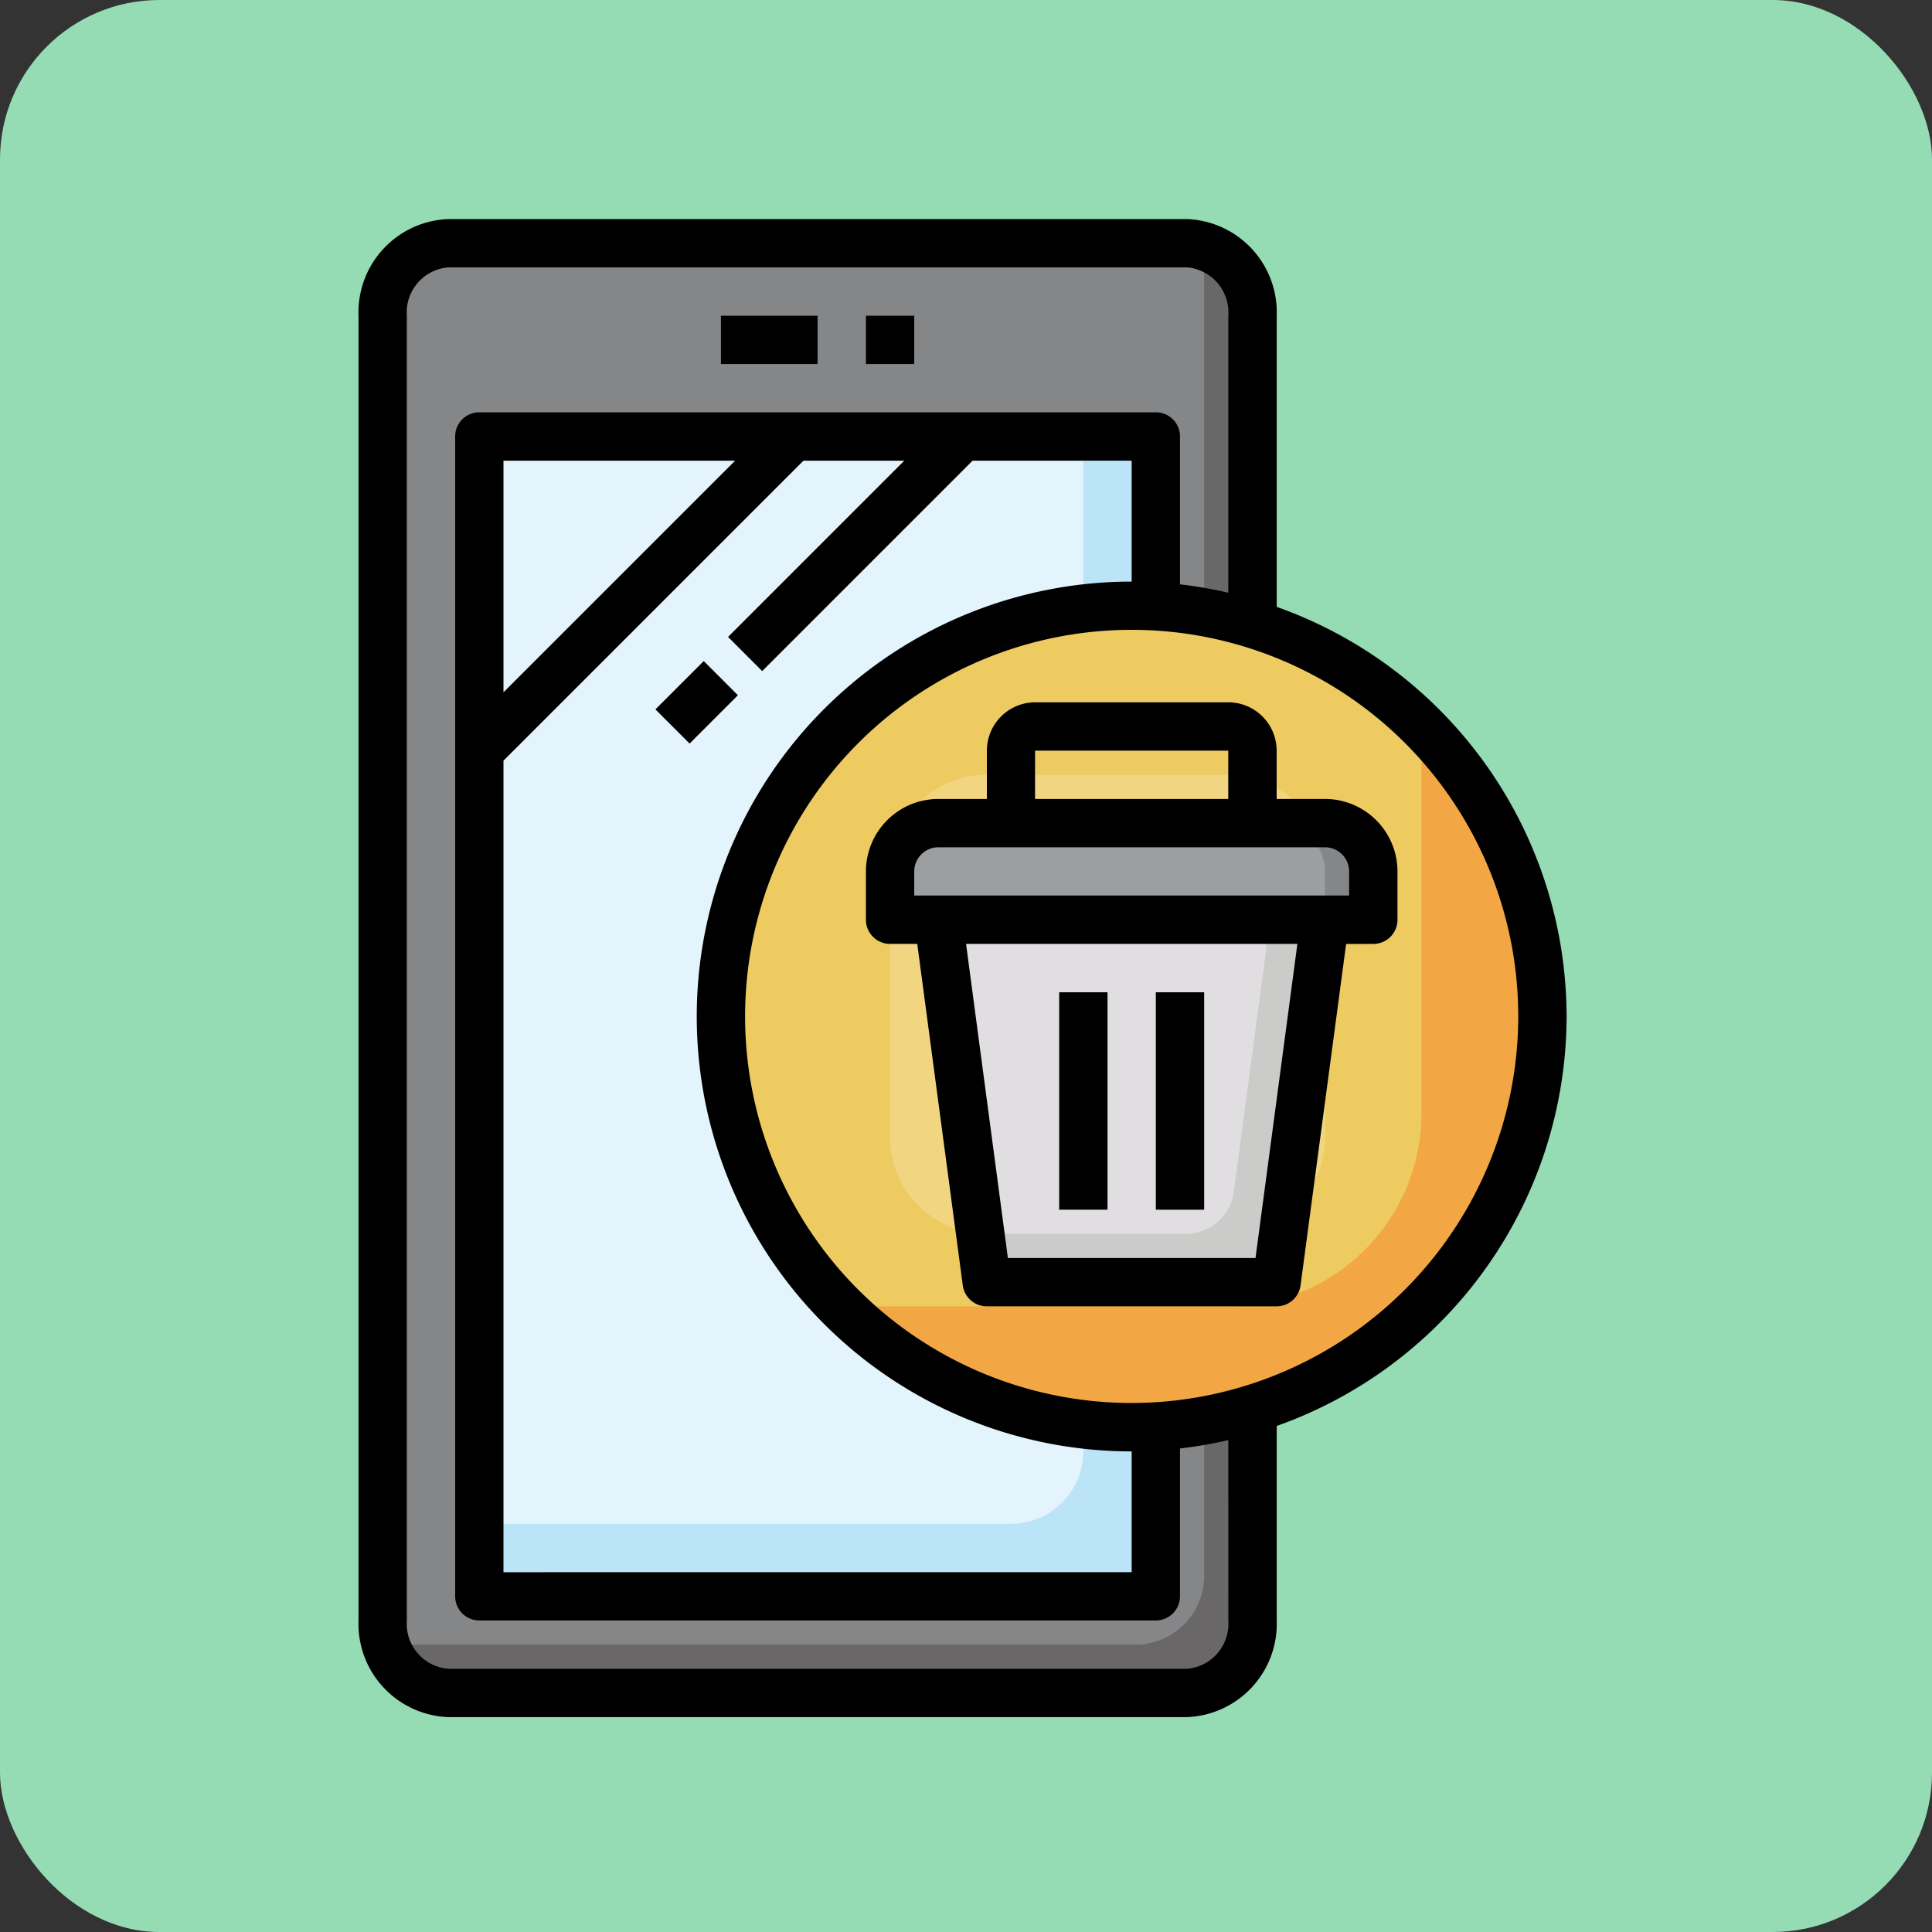 <svg xmlns="http://www.w3.org/2000/svg" width="97" height="97" viewBox="0 0 97 97">
  <rect x="0" y="0" width="97" height="97" fill="#333333" stroke="none"/>
  <g id="Grupo_1110063" data-name="Grupo 1110063" transform="translate(-407.051 -1327)">
    <rect id="Rectángulo_403103" data-name="Rectángulo 403103" width="97" height="97" rx="8" transform="translate(407.051 1327)" fill="#95dbb3"/>
    <g id="Grupo_1110052" data-name="Grupo 1110052" transform="translate(418.051 1337)">
      <path id="Trazado_901369" data-name="Trazado 901369" d="M51.671,71.145A3.472,3.472,0,0,1,48.4,74.784H11.275A3.472,3.472,0,0,1,8,71.145V5.639A3.472,3.472,0,0,1,11.275,2H48.4a3.472,3.472,0,0,1,3.275,3.639Z" transform="translate(0.213 0.213)" fill="#696767"/>
      <path id="Trazado_901370" data-name="Trazado 901370" d="M11.275,2A3.472,3.472,0,0,0,8,5.639V71.145a3.963,3.963,0,0,0,.178,1.135,2.993,2.993,0,0,0,.671.078h37.12a3.472,3.472,0,0,0,3.275-3.639V3.213a3.963,3.963,0,0,0-.178-1.135A2.994,2.994,0,0,0,48.4,2Z" transform="translate(0.213 0.213)" fill="#858687"/>
      <path id="Trazado_901371" data-name="Trazado 901371" d="M12,10H45.966V68.227H12Z" transform="translate(1.065 1.918)" fill="#bce4f8"/>
      <path id="Trazado_901372" data-name="Trazado 901372" d="M12,64.588H38.688a3.639,3.639,0,0,0,3.639-3.639V10H12Z" transform="translate(1.065 1.918)" fill="#e3f4fc"/>
      <ellipse id="Elipse_11563" data-name="Elipse 11563" cx="20.5" cy="21" rx="20.5" ry="21" transform="translate(25.695 19.869)" fill="#f3a744"/>
      <path id="Trazado_901373" data-name="Trazado 901373" d="M42.622,17A20.621,20.621,0,0,0,28.017,52.179H47.474a9.705,9.705,0,0,0,9.7-9.7V23.017A20.56,20.56,0,0,0,42.622,17Z" transform="translate(3.196 3.409)" fill="#edcb61"/>
      <path id="Trazado_901374" data-name="Trazado 901374" d="M45.983,47.048H33.852A4.853,4.853,0,0,1,29,42.2V28.852A4.853,4.853,0,0,1,33.852,24H45.983a4.853,4.853,0,0,1,4.852,4.852V42.2A4.853,4.853,0,0,1,45.983,47.048Z" transform="translate(4.688 4.901)" fill="#f1d581"/>
      <path id="Trazado_901375" data-name="Trazado 901375" d="M53.261,30.852H29V28.426A2.425,2.425,0,0,1,31.426,26H50.835a2.425,2.425,0,0,1,2.426,2.426Z" transform="translate(4.688 5.327)" fill="#858687"/>
      <path id="Trazado_901376" data-name="Trazado 901376" d="M48.409,26H31.426A2.425,2.425,0,0,0,29,28.426v2.426H50.835V28.426A2.425,2.425,0,0,0,48.409,26Z" transform="translate(4.688 5.327)" fill="#9d9e9f"/>
      <path id="Trazado_901377" data-name="Trazado 901377" d="M31,30l2.426,18.2H47.983L50.409,30Z" transform="translate(5.114 6.179)" fill="#cbccca"/>
      <path id="Trazado_901378" data-name="Trazado 901378" d="M31,30l2.1,15.768.022,0H43.433a2.425,2.425,0,0,0,2.4-2.106l1.78-13.344a2.362,2.362,0,0,0,.007-.32Z" transform="translate(5.114 6.179)" fill="#e0dee0"/>
      <g id="Grupo_1110051" data-name="Grupo 1110051" transform="translate(7 1)">
        <path id="Trazado_901379" data-name="Trazado 901379" d="M22,5h4.852V7.426H22Z" transform="translate(-3.804 -0.148)"/>
        <path id="Trazado_901380" data-name="Trazado 901380" d="M28,5h2.426V7.426H28Z" transform="translate(-2.525 -0.148)"/>
        <path id="Trazado_901381" data-name="Trazado 901381" d="M0,0H3.431V2.426H0Z" transform="translate(14.907 24.616) rotate(-45)"/>
        <path id="Trazado_901382" data-name="Trazado 901382" d="M67.654,41.031A21.855,21.855,0,0,0,53.1,20.47V5.852A4.686,4.686,0,0,0,48.608,1H11.488A4.686,4.686,0,0,0,7,5.852V71.358a4.686,4.686,0,0,0,4.488,4.852h37.12A4.686,4.686,0,0,0,53.1,71.358V61.593A21.855,21.855,0,0,0,67.654,41.031ZM50.671,71.358a2.269,2.269,0,0,1-2.062,2.426H11.488a2.269,2.269,0,0,1-2.062-2.426V5.852a2.269,2.269,0,0,1,2.062-2.426h37.12a2.269,2.269,0,0,1,2.062,2.426V19.759a21.88,21.88,0,0,0-2.426-.42V11.918A1.213,1.213,0,0,0,47.031,10.7H13.065a1.213,1.213,0,0,0-1.213,1.213V70.145a1.212,1.212,0,0,0,1.213,1.213H47.031a1.212,1.212,0,0,0,1.213-1.213V62.723a21.6,21.6,0,0,0,2.426-.42ZM14.278,28.19,29.337,13.131H34.4l-8.847,8.847,1.715,1.715L37.829,13.131h7.989V19.2a21.835,21.835,0,0,0,0,43.671v6.065H14.278Zm0-3.431V13.131H25.907ZM45.818,60.44A19.409,19.409,0,1,1,65.227,41.031,19.432,19.432,0,0,1,45.818,60.44Z" transform="translate(-7 -1)"/>
        <path id="Trazado_901383" data-name="Trazado 901383" d="M51.048,25.852H48.622V23.426A2.429,2.429,0,0,0,46.2,21h-9.7a2.429,2.429,0,0,0-2.426,2.426v2.426H31.639A3.644,3.644,0,0,0,28,29.491v2.426a1.213,1.213,0,0,0,1.213,1.213h1.365l2.285,17.143a1.213,1.213,0,0,0,1.2,1.053H48.622a1.213,1.213,0,0,0,1.2-1.053L52.11,33.131h1.365a1.213,1.213,0,0,0,1.213-1.213V29.491A3.644,3.644,0,0,0,51.048,25.852ZM36.492,23.426h9.7v2.426h-9.7ZM47.56,48.9H35.128l-2.1-15.77H49.663Zm4.7-18.2H30.426V29.491a1.214,1.214,0,0,1,1.213-1.213H51.048a1.214,1.214,0,0,1,1.213,1.213Z" transform="translate(-2.525 3.261)"/>
        <path id="Trazado_901384" data-name="Trazado 901384" d="M36,33h2.426V43.918H36Z" transform="translate(-0.821 5.818)"/>
        <path id="Trazado_901385" data-name="Trazado 901385" d="M40,33h2.426V43.918H40Z" transform="translate(0.031 5.818)"/>
      </g>
    </g>
  </g>
</svg>
